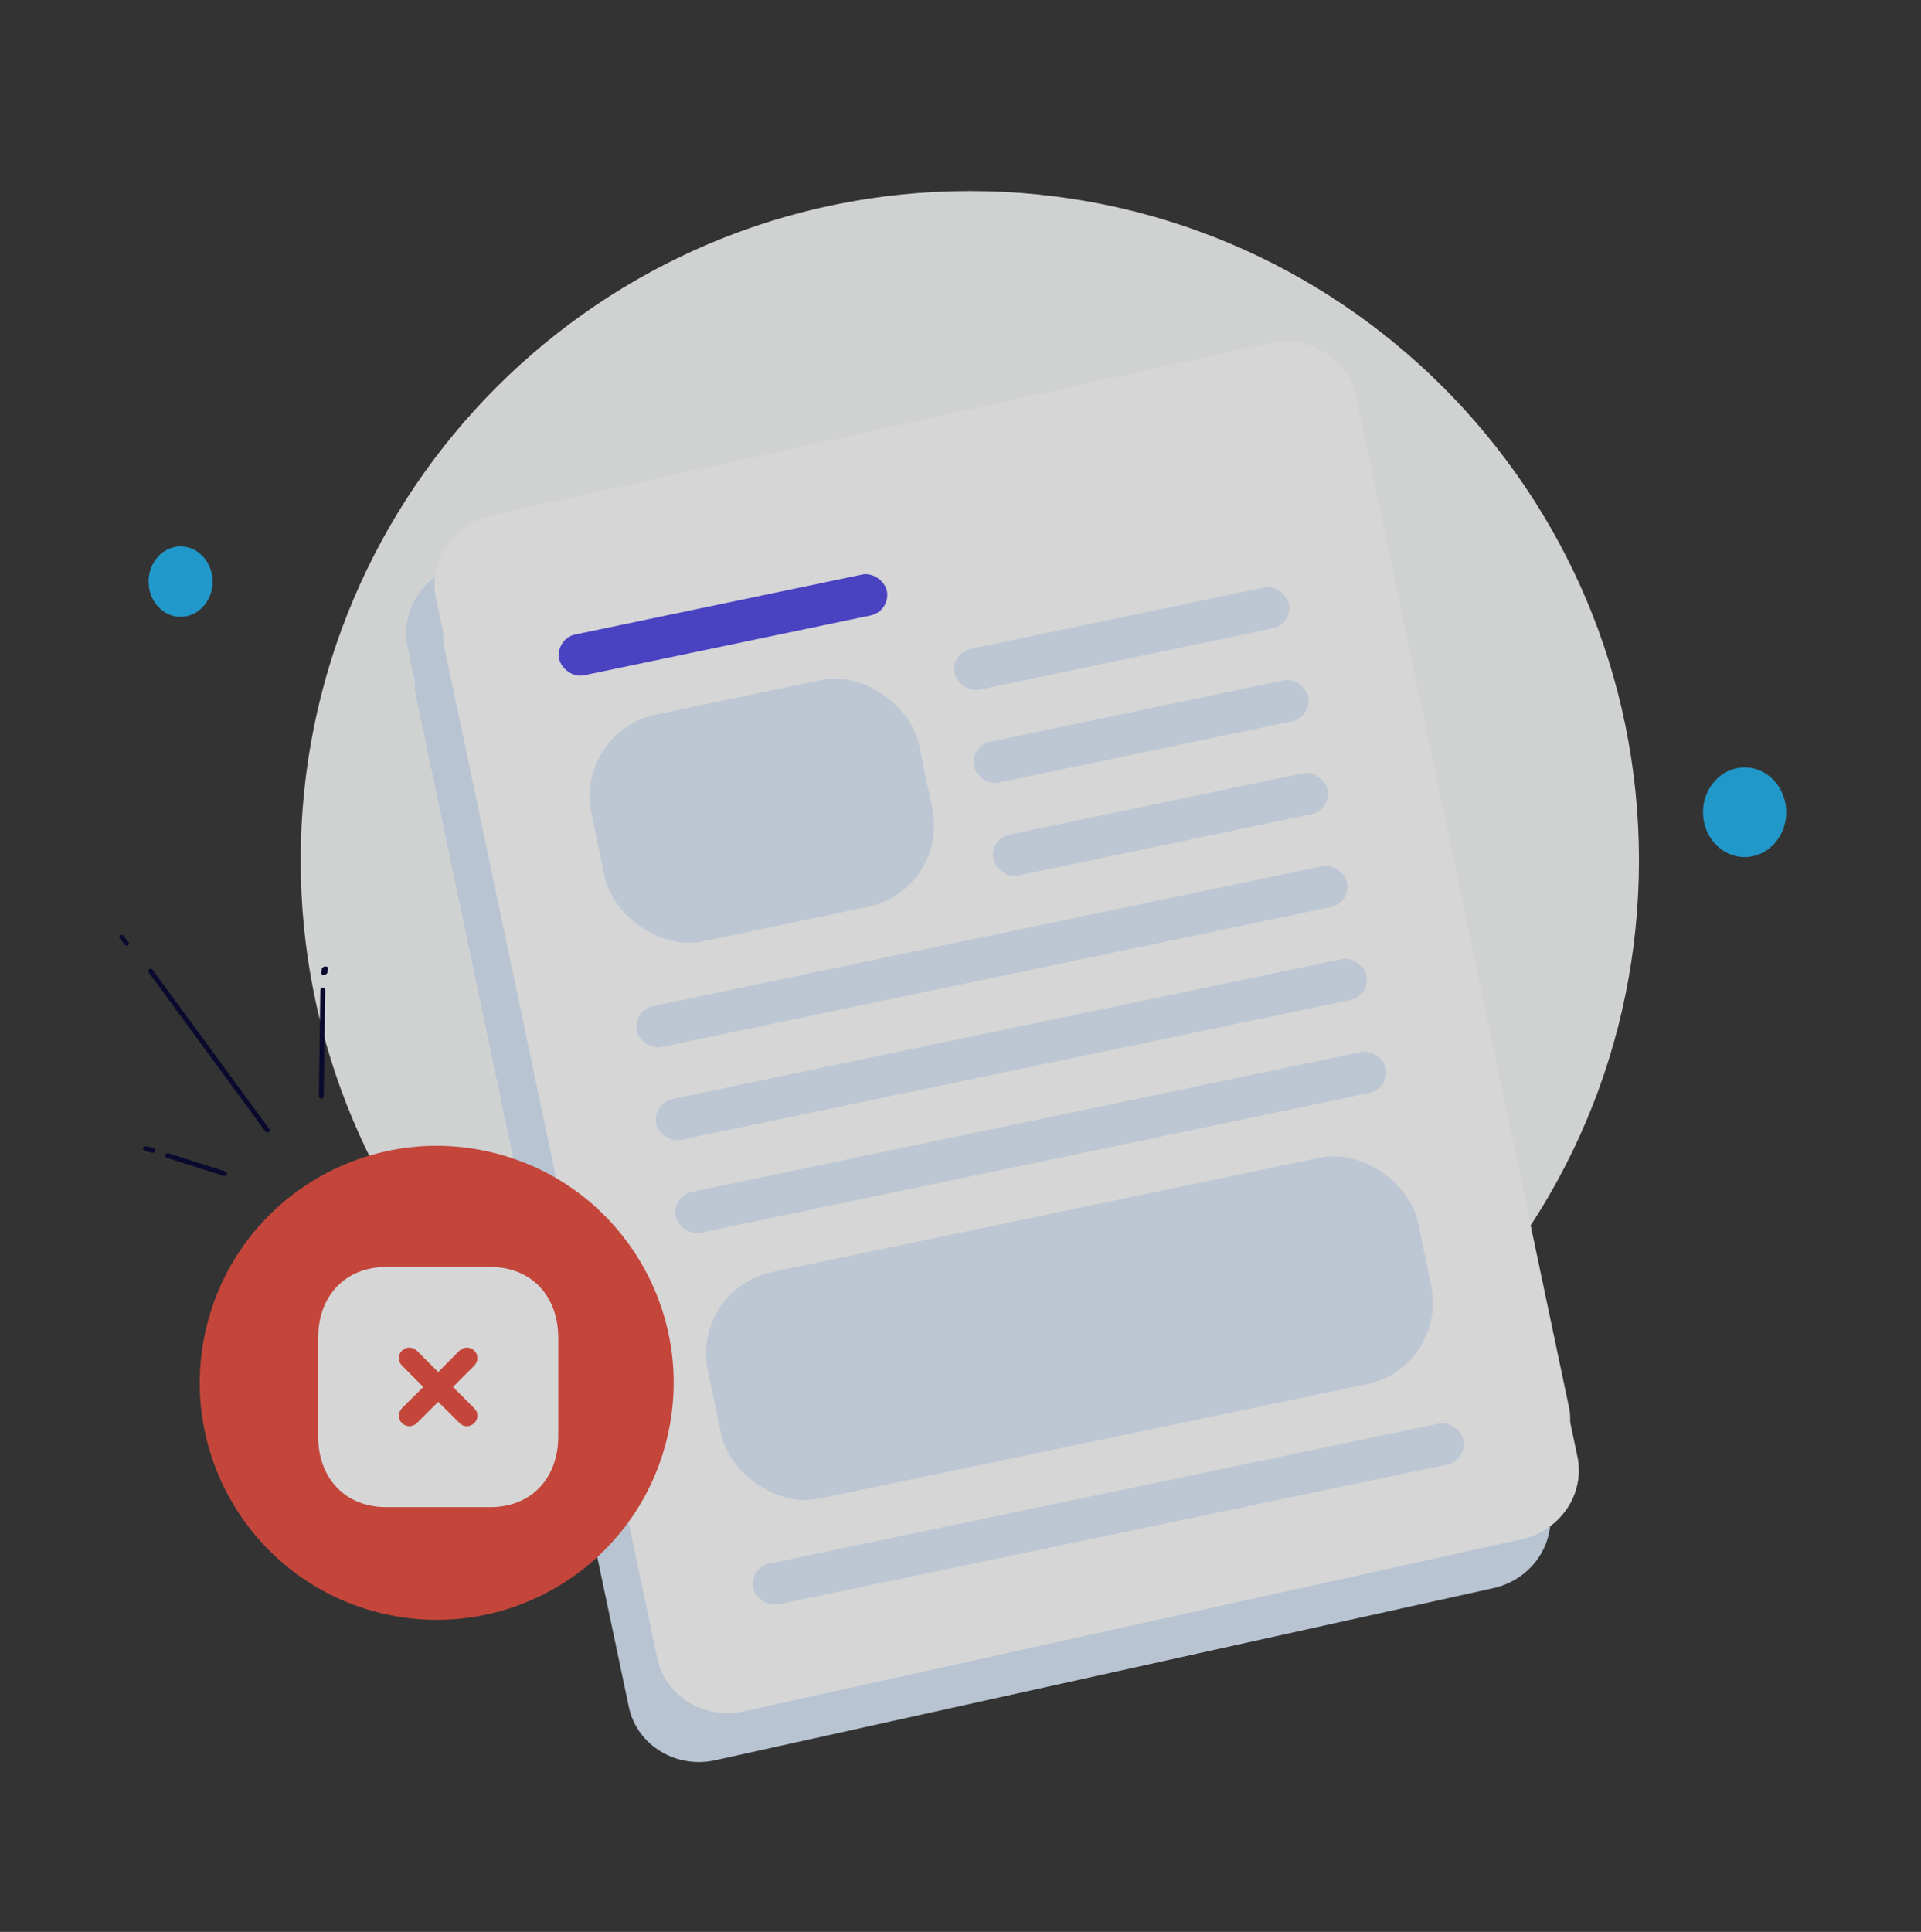 <svg width="180" height="181" viewBox="0 0 180 181" fill="none" xmlns="http://www.w3.org/2000/svg">
<rect x="0" y="0" width="180" height="181" fill="#333333" stroke="none"/>
<g opacity="0.8">
<path d="M32.376 126.203C32.376 128.02 31.035 129.5 29.376 129.5C27.717 129.5 26.376 128.02 26.376 126.203C26.376 124.38 27.717 122.9 29.376 122.9C31.035 122.9 32.376 124.38 32.376 126.203Z" fill="#63A4E5"/>
<path d="M167.376 76.103C167.376 78.421 165.632 80.3 163.479 80.3C161.326 80.3 159.576 78.421 159.576 76.103C159.576 73.778 161.326 71.9 163.479 71.9C165.632 71.9 167.376 73.778 167.376 76.103Z" fill="#1DB1F0"/>
<path d="M153.576 80.597C153.576 115.223 125.506 143.3 90.879 143.3C56.246 143.3 28.176 115.223 28.176 80.597C28.176 45.97 56.246 17.9 90.879 17.9C125.506 17.9 153.576 45.97 153.576 80.597Z" fill="#F8FAFA"/>
<g style="mix-blend-mode:multiply">
<path d="M144.374 136.508C144.897 138.989 143.249 141.445 140.68 142.013L63.869 159.001C61.261 159.578 58.699 157.992 58.169 155.473L38.207 60.694C37.417 57.181 39.75 53.669 43.429 52.859L116.304 36.742C119.977 35.926 123.596 38.119 124.392 41.632L144.374 136.508Z" fill="#DAE9FA"/>
<path d="M38.964 65.147C38.441 62.665 40.089 60.21 42.658 59.642L119.469 42.654C122.077 42.077 124.638 43.662 125.169 46.181L145.131 140.961C145.921 144.474 143.588 147.986 139.909 148.796L67.034 164.913C63.361 165.729 59.742 163.536 58.946 160.022L38.964 65.147Z" fill="#DAE9FA"/>
</g>
<path d="M147.034 131.929C147.557 134.41 145.909 136.866 143.34 137.434L66.529 154.422C63.921 154.999 61.359 153.413 60.829 150.894L40.867 56.114C40.077 52.601 42.41 49.089 46.089 48.279L118.964 32.163C122.637 31.347 126.256 33.54 127.052 37.053L147.034 131.929Z" fill="white"/>
<path d="M41.624 60.568C41.101 58.086 42.749 55.631 45.318 55.063L122.129 38.074C124.737 37.498 127.299 39.083 127.829 41.602L147.791 136.382C148.581 139.895 146.248 143.407 142.569 144.217L69.694 160.334C66.021 161.149 62.402 158.956 61.606 155.443L41.624 60.568Z" fill="white"/>
<rect x="89.05" y="61.185" width="31.985" height="3.913" rx="1.957" transform="rotate(-11.8 89.05 61.185)" fill="#DFECFB"/>
<rect x="90.868" y="69.889" width="31.985" height="3.913" rx="1.957" transform="rotate(-11.8 90.868 69.889)" fill="#DFECFB"/>
<rect x="92.686" y="78.594" width="31.985" height="3.913" rx="1.957" transform="rotate(-11.8 92.686 78.594)" fill="#DFECFB"/>
<rect x="59.275" y="94.658" width="67.976" height="3.913" rx="1.957" transform="rotate(-11.8 59.275 94.658)" fill="#DFECFB"/>
<rect x="61.093" y="103.362" width="67.976" height="3.913" rx="1.957" transform="rotate(-11.8 61.093 103.362)" fill="#DFECFB"/>
<rect x="62.912" y="112.066" width="67.976" height="3.913" rx="1.957" transform="rotate(-11.8 62.912 112.066)" fill="#DFECFB"/>
<rect x="64.731" y="120.77" width="67.976" height="21.681" rx="7.8" transform="rotate(-11.8 64.731 120.77)" fill="#DFECFB"/>
<rect x="70.185" y="146.883" width="67.976" height="3.913" rx="1.957" transform="rotate(-11.8 70.185 146.883)" fill="#DFECFB"/>
<rect x="52.002" y="59.841" width="31.36" height="3.913" rx="1.957" transform="rotate(-11.8 52.002 59.841)" fill="#4F46E5"/>
<rect x="53.82" y="68.545" width="31.36" height="21.697" rx="7.8" transform="rotate(-11.8 53.82 68.545)" fill="#DFECFB"/>
<circle cx="40.923" cy="129.556" r="22.2" transform="rotate(14.544 40.923 129.556)" fill="#E94B3D"/>
<path d="M45.945 118.703C49.759 118.703 52.312 121.381 52.312 125.363V134.555C52.312 138.527 49.759 141.203 45.945 141.203H36.191C32.377 141.203 29.812 138.527 29.812 134.555V125.363C29.812 121.381 32.377 118.703 36.191 118.703H45.945ZM44.449 126.545C44.066 126.162 43.447 126.162 43.054 126.545L41.062 128.547L39.06 126.545C38.666 126.162 38.047 126.162 37.665 126.545C37.282 126.928 37.282 127.558 37.665 127.939L39.667 129.943L37.665 131.934C37.282 132.328 37.282 132.947 37.665 133.328C37.856 133.519 38.115 133.622 38.362 133.622C38.621 133.622 38.869 133.519 39.06 133.328L41.062 131.338L43.065 133.328C43.256 133.532 43.504 133.622 43.751 133.622C44.01 133.622 44.258 133.519 44.449 133.328C44.831 132.947 44.831 132.328 44.449 131.945L42.446 129.943L44.449 127.939C44.831 127.558 44.831 126.928 44.449 126.545Z" fill="white"/>
<path d="M14.294 90.847L25.225 105.753C25.3 105.853 25.278 105.995 25.183 106.067C25.084 106.139 24.945 106.118 24.873 106.018L13.938 91.112C13.866 91.012 13.886 90.871 13.984 90.798C14.082 90.726 14.222 90.747 14.294 90.847Z" fill="#00002D"/>
<path d="M11.558 87.661L12.049 88.288C12.119 88.377 12.094 88.499 12.003 88.563C11.909 88.632 11.778 88.616 11.711 88.529L11.217 87.901C11.151 87.814 11.172 87.689 11.266 87.624C11.36 87.559 11.492 87.575 11.558 87.661Z" fill="#00002D"/>
<path d="M21.127 109.753C21.247 109.792 21.309 109.917 21.264 110.033C21.218 110.149 21.079 110.209 20.956 110.17L15.642 108.477C15.519 108.439 15.46 108.313 15.506 108.197C15.552 108.084 15.69 108.021 15.813 108.059L21.127 109.753Z" fill="#00002D"/>
<path d="M14.418 107.577C14.555 107.61 14.616 107.734 14.561 107.85C14.506 107.964 14.35 108.031 14.214 107.997L13.573 107.832C13.437 107.799 13.371 107.676 13.431 107.558C13.485 107.442 13.641 107.375 13.778 107.412L14.418 107.577Z" fill="#00002D"/>
<path d="M29.882 102.709L30.017 92.749C30.021 92.627 30.124 92.529 30.248 92.527C30.373 92.529 30.476 92.624 30.476 92.749L30.337 102.709C30.338 102.834 30.231 102.933 30.107 102.935C29.979 102.934 29.879 102.834 29.882 102.709Z" fill="#00002D"/>
<path d="M30.1 91.162L30.155 90.766C30.167 90.658 30.315 90.559 30.475 90.547C30.634 90.533 30.755 90.605 30.738 90.718L30.684 91.113C30.666 91.22 30.523 91.317 30.364 91.332C30.2 91.345 30.082 91.268 30.1 91.162Z" fill="#00002D"/>
<path d="M19.921 54.495C19.921 56.311 18.58 57.791 16.921 57.791C15.262 57.791 13.921 56.311 13.921 54.495C13.921 52.671 15.262 51.191 16.921 51.191C18.58 51.191 19.921 52.671 19.921 54.495Z" fill="#1DB1F0"/>
</g>
</svg>

